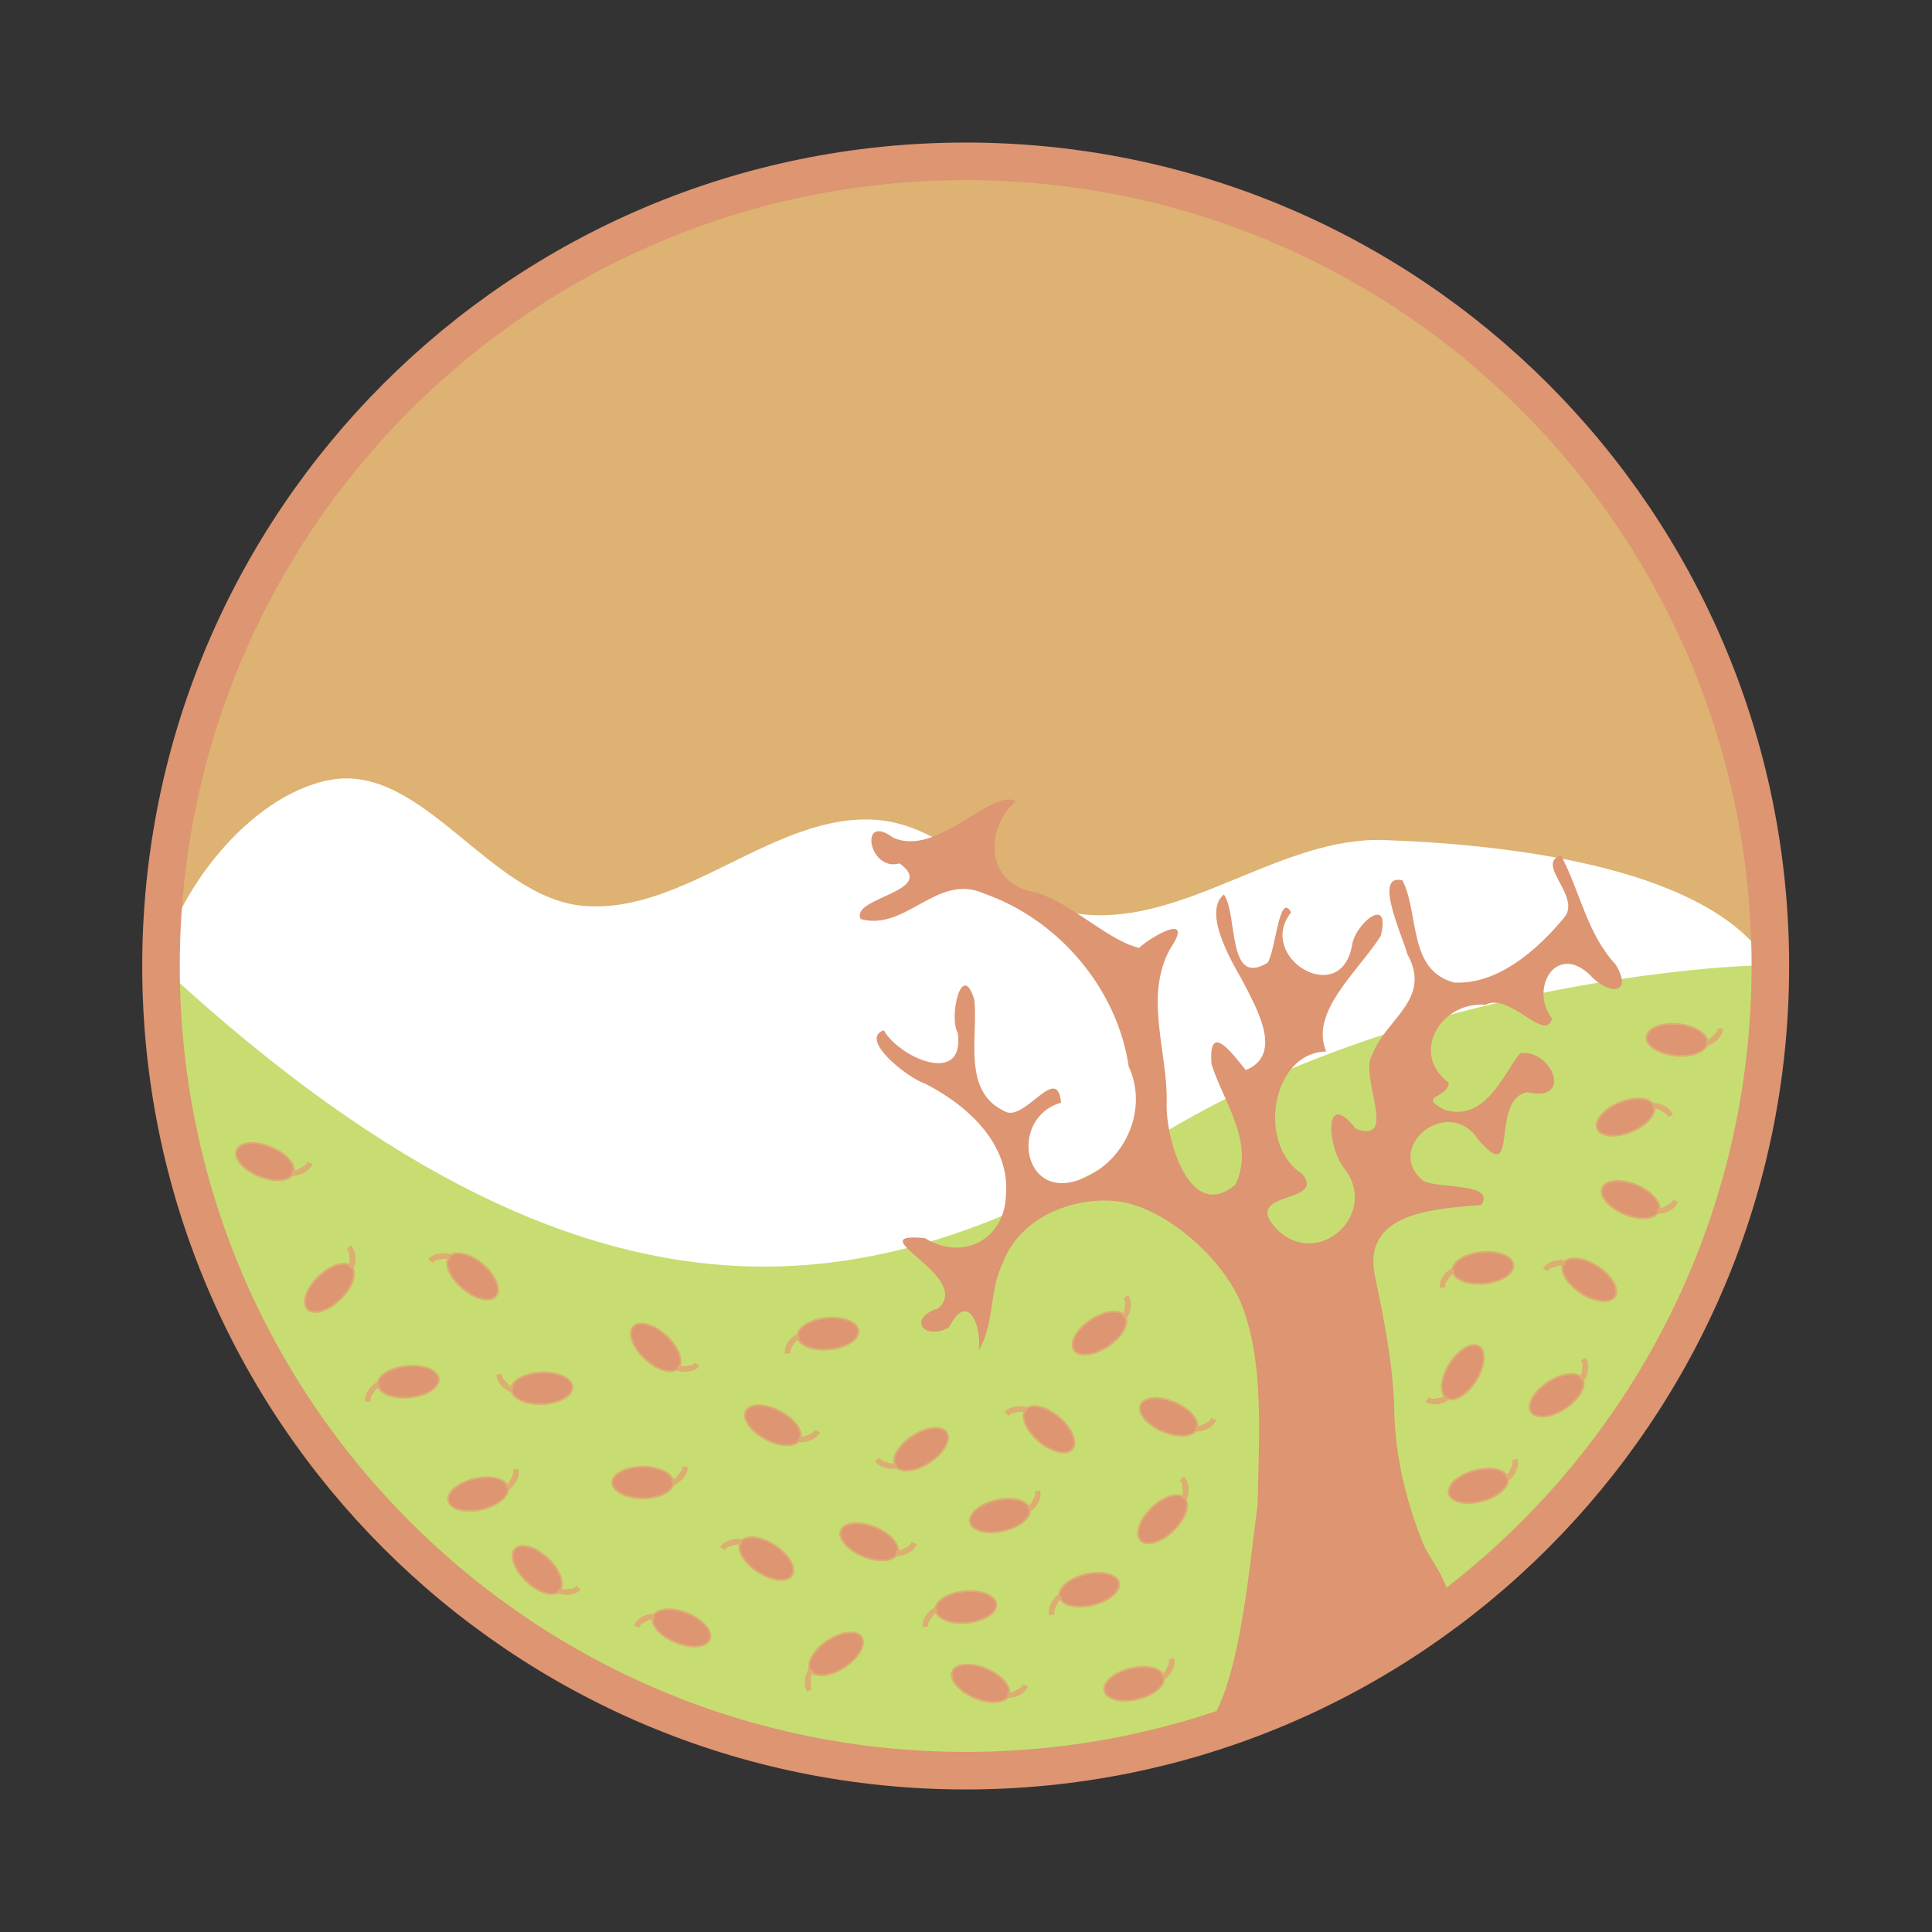 <svg:svg xmlns:dc="http://purl.org/dc/elements/1.1/" xmlns:ns1="http://sodipodi.sourceforge.net/DTD/sodipodi-0.dtd" xmlns:ns2="http://www.inkscape.org/namespaces/inkscape" xmlns:ns4="http://creativecommons.org/ns#" xmlns:rdf="http://www.w3.org/1999/02/22-rdf-syntax-ns#" xmlns:svg="http://www.w3.org/2000/svg" height="771.741" id="svg2" version="1.1" viewBox="-56.815 -56.941 771.741 771.741" width="771.741" ns1:docname="Novo documento 1" ns2:version="0.47 r22583">
  <svg:rect x="-56.815" y="-56.941" width="771.741" height="771.741" fill="#333333" stroke="none"/>
  <ns1:namedview bordercolor="#666666" borderopacity="1.0" id="base" pagecolor="#ffffff" showgrid="false" ns2:current-layer="layer1" ns2:cx="347.63282" ns2:cy="484.47985" ns2:document-units="px" ns2:pageopacity="0.0" ns2:pageshadow="2" ns2:window-height="838" ns2:window-maximized="1" ns2:window-width="1600" ns2:window-x="-8" ns2:window-y="-8" ns2:zoom="0.49497475" />
  <svg:g id="layer1" transform="translate(-69.643 -124.86)" ns2:groupmode="layer" ns2:label="Camada 1">
    <svg:g id="g4387">
      <svg:path d="m720 453.79c0 177.52-143.91 321.43-321.43 321.43s-321.43-143.91-321.43-321.43c0.003-177.52 143.91-321.43 321.43-321.43s321.43 143.91 321.43 321.43z" id="path3684-4" style="fill:#ddb272" ns1:cx="398.57144" ns1:cy="453.79074" ns1:rx="321.42856" ns1:ry="321.42856" ns1:type="arc" />
      <svg:path d="m720 453.79c0 177.52-143.91 321.43-321.43 321.43s-321.43-143.91-321.43-321.43c4.861-27.737 34.566-68.113 67.436-74.312 37.024-6.983 63.698 46.986 101.23 50.284 40.486 3.558 76.44-37.204 116.98-34.366 30.479 2.134 53.06 35.067 83.488 37.837 40.894 3.723 78.506-31.22 119.54-29.752 54.024 1.932 131.34 11.821 154.18 50.31z" id="path3684-7" style="fill:#ffffff" ns1:nodetypes="cscassasc" />
      <svg:path d="m720 453.79c0 177.52-143.91 321.43-321.43 321.43s-321.43-143.91-321.43-321.43c184.49 171.09 299.61 126.66 401.86 65.86 109.08-64.86 248.05-67.32 241-65.86z" id="path3684-1" style="fill:#c7dd72" ns1:nodetypes="cscsc" />
      <svg:path d="m490.71 761.31c17.027-9.953 21.336-70.727 24.506-92.418 0.364-26.239 2.682-55.048-5.831-78.314-6.603-18.044-26.686-36.315-44.329-41.591-16.46-4.922-43.654 2.001-51.592 23.33-5.604 10.914-3.241 24.448-9.689 34.865 1.376-9.49-4.412-23.915-11.828-9.06-10.329 5.614-16.678-3.768-4.369-7.545 14.4-12.669-33.002-30.686-5.28-28.085 15.084 9.362 31.842 0.497 32.343-17.049 1.835-20.46-15.343-35.974-31.986-44.517-7.763-2.631-26.793-17.998-16.799-21.445 6.273 11.012 32.545 22.531 29.538 1.053-3.691-6.486 1.715-29.609 6.651-13.178 1.523 14.817-4.945 36.33 11.827 44.322 7.936 5.279 21.308-19.628 22.798-3.293-20.986 6.014-15.487 40.375 8.634 30.315 17.614-7.346 26.125-28.274 18.399-44.687-4.616-31.417-28.207-58.899-57.972-69.234-18.553-8.271-31.064 15.262-49.065 10.259-4.479-8.707 31.147-10.907 15.53-22.221-12.557 3.47-16.277-20.459-2.753-10.384 17.499 8.317 39.703-19.878 49.02-14.449-13.019 11.86-11.387 33.436 8.064 36.382 14.856 4.572 28.546 19.047 41.268 22.193 5.536-5.003 22.441-14.437 12.364 0.513-10.495 19.32-0.684 41.298-1.313 61.78-0.361 14.203 9.302 47.841 27.574 32.161 7.808-16.678-4.857-32.833-9.64-47.977-1.446-18.037 8.951-3.405 13.673 2.335 15.685-6.349 3.634-25.866-1.665-36.347-5.44-9.447-15.144-27.093-7.073-33.802 5.694 8.027 1.126 37.348 17.487 27.243 3.199-4.977 4.662-28.696 9.343-20.111-14.188 18.125 20.177 38.656 24.399 12.89 1.433-8.553 15.558-20.1 11.454-3.497-9.166 14.396-28.531 30.369-21.825 46.191-22.017 0.47-27.681 37.456-9.634 48.849 10.273 12.301-24.912 6.45-10.166 22.069 16.439 16.513 41.173-6.031 27.075-24.13-7.158-8.988-8.221-32.409 4.651-15.833 17.346 5.987 0.722-21.457 6.636-29.974 5.275-13.996 23.897-21.868 13.828-39.94-1.726-6.928-13.913-32.456-1.898-29.38 6.796 13.435 2.085 35.849 20.59 40.791 17.562 0.978 33.507-13.255 44.045-26.015 6.921-8.33-11.822-21.377-1.351-24.779 7.685 14.387 10.256 31.062 21.876 43.644 7.376 12.45-3.288 11.997-10.394 4.014-13.502-12.85-24.194 5.752-15.035 17.561-2.635 9.904-16.97-10.731-26.571-5.535-17.812-1.47-30.388 19.364-14.638 31.219-0.798 6.322-12.682 4.993-1.778 10.731 16.492 5.083 23.689-14.76 30.279-22.624 12.724-1.711 21.35 19.945 2.862 15.572-15.377 2.979-2.736 38.44-19.6 19.011-11.929-18.296-38.171 3.192-22.011 16.413 6.193 3.276 29.272 0.659 23.186 9.657-17.677 1.566-47.845 2.414-42.473 28.412 3.711 17.818 7.316 35.455 7.71 53.784 0.395 18.367 4.822 36.339 11.42 52.796 3.391 8.459 19.384 25.004 2.852 30.887-19.654 13.222-50.784 37.362-93.326 46.173z" id="path3829" style="fill:#dd9572" ns1:nodetypes="ccssccccccccccccsccccccccccccccccccccccccccccccccccccccccccsscc" />
      <svg:path d="m720 453.79c0 177.52-143.91 321.43-321.43 321.43s-321.43-143.91-321.43-321.43c0.003-177.52 143.91-321.43 321.43-321.43s321.43 143.91 321.43 321.43z" id="path3684" style="stroke:#dd9572;stroke-width:15;fill:none" ns1:cx="398.57144" ns1:cy="453.79074" ns1:rx="321.42856" ns1:ry="321.42856" ns1:type="arc" />
      <svg:g id="g3854" style="stroke:#ddad72;fill:#dd9572" transform="matrix(.733 0 0 .733 50.815 158.63)">
        <svg:path d="m315.17 684.16c0 4.742-7.462 8.586-16.668 8.586-9.205 0-16.668-3.844-16.668-8.586s7.462-8.586 16.668-8.586c9.205 0 16.668 3.844 16.668 8.586z" id="path3850" style="stroke:#ddad72;fill:#dd9572" ns1:cx="298.50009" ns1:cy="684.16156" ns1:rx="16.667517" ns1:ry="8.586297" ns1:type="arc" />
        <svg:path d="m314.41 684.41c3.249-1.171 7.071-4.706 7.071-8.839" id="path3852" style="stroke:#ddad72;stroke-width:3;fill:#dd9572" />
      </svg:g>
      <svg:g id="g3854-4" style="stroke:#ddad72;fill:#dd9572" transform="matrix(.679 .276 -.276 .679 346.16 136.88)">
        <svg:path d="m315.17 684.16c0 4.742-7.462 8.586-16.668 8.586-9.205 0-16.668-3.844-16.668-8.586s7.462-8.586 16.668-8.586c9.205 0 16.668 3.844 16.668 8.586z" id="path3850-8" style="stroke:#ddad72;fill:#dd9572" ns1:cx="298.50009" ns1:cy="684.16156" ns1:rx="16.667517" ns1:ry="8.586297" ns1:type="arc" />
        <svg:path d="m314.41 684.41c3.249-1.171 7.071-4.706 7.071-8.839" id="path3852-8" style="stroke:#ddad72;stroke-width:3;fill:#dd9572" />
      </svg:g>
      <svg:g id="g3854-45" style="stroke:#ddad72;fill:#dd9572" transform="matrix(-.713 .171 -.171 -.713 777.73 1139.7)">
        <svg:path d="m315.17 684.16c0 4.742-7.462 8.586-16.668 8.586-9.205 0-16.668-3.844-16.668-8.586s7.462-8.586 16.668-8.586c9.205 0 16.668 3.844 16.668 8.586z" id="path3850-5" style="stroke:#ddad72;fill:#dd9572" ns1:cx="298.50009" ns1:cy="684.16156" ns1:rx="16.667517" ns1:ry="8.586297" ns1:type="arc" />
        <svg:path d="m314.41 684.41c3.249-1.171 7.071-4.706 7.071-8.839" id="path3852-1" style="stroke:#ddad72;stroke-width:3;fill:#dd9572" />
      </svg:g>
      <svg:g id="g3854-1" style="stroke:#ddad72;fill:#dd9572" transform="matrix(.648 .343 -.343 .648 362.8 91.518)">
        <svg:path d="m315.17 684.16c0 4.742-7.462 8.586-16.668 8.586-9.205 0-16.668-3.844-16.668-8.586s7.462-8.586 16.668-8.586c9.205 0 16.668 3.844 16.668 8.586z" id="path3850-1" style="stroke:#ddad72;fill:#dd9572" ns1:cx="298.50009" ns1:cy="684.16156" ns1:rx="16.667517" ns1:ry="8.586297" ns1:type="arc" />
        <svg:path d="m314.41 684.41c3.249-1.171 7.071-4.706 7.071-8.839" id="path3852-5" style="stroke:#ddad72;stroke-width:3;fill:#dd9572" />
      </svg:g>
      <svg:g id="g3854-6" style="stroke:#ddad72;fill:#dd9572" transform="matrix(.526 -.511 .511 .526 -29.399 467.44)">
        <svg:path d="m315.17 684.16c0 4.742-7.462 8.586-16.668 8.586-9.205 0-16.668-3.844-16.668-8.586s7.462-8.586 16.668-8.586c9.205 0 16.668 3.844 16.668 8.586z" id="path3850-14" style="stroke:#ddad72;fill:#dd9572" ns1:cx="298.50009" ns1:cy="684.16156" ns1:rx="16.667517" ns1:ry="8.586297" ns1:type="arc" />
        <svg:path d="m314.41 684.41c3.249-1.171 7.071-4.706 7.071-8.839" id="path3852-2" style="stroke:#ddad72;stroke-width:3;fill:#dd9572" />
      </svg:g>
      <svg:g id="g3854-2" style="stroke:#ddad72;fill:#dd9572" transform="matrix(-.613 -.403 .403 -.613 226.22 1230.2)">
        <svg:path d="m315.17 684.16c0 4.742-7.462 8.586-16.668 8.586-9.205 0-16.668-3.844-16.668-8.586s7.462-8.586 16.668-8.586c9.205 0 16.668 3.844 16.668 8.586z" id="path3850-2" style="stroke:#ddad72;fill:#dd9572" ns1:cx="298.50009" ns1:cy="684.16156" ns1:rx="16.667517" ns1:ry="8.586297" ns1:type="arc" />
        <svg:path d="m314.41 684.41c3.249-1.171 7.071-4.706 7.071-8.839" id="path3852-16" style="stroke:#ddad72;stroke-width:3;fill:#dd9572" />
      </svg:g>
      <svg:g id="g3854-5" style="stroke:#ddad72;fill:#dd9572" transform="matrix(-.389 .621 .621 .389 288.4 164.55)">
        <svg:path d="m315.17 684.16c0 4.742-7.462 8.586-16.668 8.586-9.205 0-16.668-3.844-16.668-8.586s7.462-8.586 16.668-8.586c9.205 0 16.668 3.844 16.668 8.586z" id="path3850-7" style="stroke:#ddad72;fill:#dd9572" ns1:cx="298.50009" ns1:cy="684.16156" ns1:rx="16.667517" ns1:ry="8.586297" ns1:type="arc" />
        <svg:path d="m314.41 684.41c3.249-1.171 7.071-4.706 7.071-8.839" id="path3852-6" style="stroke:#ddad72;stroke-width:3;fill:#dd9572" />
      </svg:g>
      <svg:g id="g3854-8" style="stroke:#ddad72;fill:#dd9572" transform="matrix(-.611 .406 -.406 -.611 806.98 1025.4)">
        <svg:path d="m315.17 684.16c0 4.742-7.462 8.586-16.668 8.586-9.205 0-16.668-3.844-16.668-8.586s7.462-8.586 16.668-8.586c9.205 0 16.668 3.844 16.668 8.586z" id="path3850-9" style="stroke:#ddad72;fill:#dd9572" ns1:cx="298.50009" ns1:cy="684.16156" ns1:rx="16.667517" ns1:ry="8.586297" ns1:type="arc" />
        <svg:path d="m314.41 684.41c3.249-1.171 7.071-4.706 7.071-8.839" id="path3852-27" style="stroke:#ddad72;stroke-width:3;fill:#dd9572" />
      </svg:g>
      <svg:g id="g3854-54" style="stroke:#ddad72;fill:#dd9572" transform="matrix(.715 -.16 .16 .715 89.324 231.9)">
        <svg:path d="m315.17 684.16c0 4.742-7.462 8.586-16.668 8.586-9.205 0-16.668-3.844-16.668-8.586s7.462-8.586 16.668-8.586c9.205 0 16.668 3.844 16.668 8.586z" id="path3850-3" style="stroke:#ddad72;fill:#dd9572" ns1:cx="298.50009" ns1:cy="684.16156" ns1:rx="16.667517" ns1:ry="8.586297" ns1:type="arc" />
        <svg:path d="m314.41 684.41c3.249-1.171 7.071-4.706 7.071-8.839" id="path3852-12" style="stroke:#ddad72;stroke-width:3;fill:#dd9572" />
      </svg:g>
      <svg:g id="g3854-41" style="stroke:#ddad72;fill:#dd9572" transform="matrix(.674 .288 -.288 .674 400.35 193.24)">
        <svg:path d="m315.17 684.16c0 4.742-7.462 8.586-16.668 8.586-9.205 0-16.668-3.844-16.668-8.586s7.462-8.586 16.668-8.586c9.205 0 16.668 3.844 16.668 8.586z" id="path3850-13" style="stroke:#ddad72;fill:#dd9572" ns1:cx="298.50009" ns1:cy="684.16156" ns1:rx="16.667517" ns1:ry="8.586297" ns1:type="arc" />
        <svg:path d="m314.41 684.41c3.249-1.171 7.071-4.706 7.071-8.839" id="path3852-87" style="stroke:#ddad72;stroke-width:3;fill:#dd9572" />
      </svg:g>
      <svg:g id="g3854-4-4" style="stroke:#ddad72;fill:#dd9572" transform="matrix(-.679 -.276 .276 -.679 298.91 1265.1)">
        <svg:path d="m315.17 684.16c0 4.742-7.462 8.586-16.668 8.586-9.205 0-16.668-3.844-16.668-8.586s7.462-8.586 16.668-8.586c9.205 0 16.668 3.844 16.668 8.586z" id="path3850-8-2" style="stroke:#ddad72;fill:#dd9572" ns1:cx="298.50009" ns1:cy="684.16156" ns1:rx="16.667517" ns1:ry="8.586297" ns1:type="arc" />
        <svg:path d="m314.41 684.41c3.249-1.171 7.071-4.706 7.071-8.839" id="path3852-8-7" style="stroke:#ddad72;stroke-width:3;fill:#dd9572" />
      </svg:g>
      <svg:g id="g3854-45-7" style="stroke:#ddad72;fill:#dd9572" transform="matrix(.713 -.171 .171 .713 136.04 303.74)">
        <svg:path d="m315.17 684.16c0 4.742-7.462 8.586-16.668 8.586-9.205 0-16.668-3.844-16.668-8.586s7.462-8.586 16.668-8.586c9.205 0 16.668 3.844 16.668 8.586z" id="path3850-5-9" style="stroke:#ddad72;fill:#dd9572" ns1:cx="298.50009" ns1:cy="684.16156" ns1:rx="16.667517" ns1:ry="8.586297" ns1:type="arc" />
        <svg:path d="m314.41 684.41c3.249-1.171 7.071-4.706 7.071-8.839" id="path3852-1-3" style="stroke:#ddad72;stroke-width:3;fill:#dd9572" />
      </svg:g>
      <svg:g id="g3854-2-1" style="stroke:#ddad72;fill:#dd9572" transform="matrix(-.613 .403 .403 .613 288.01 107.13)">
        <svg:path d="m315.17 684.16c0 4.742-7.462 8.586-16.668 8.586-9.205 0-16.668-3.844-16.668-8.586s7.462-8.586 16.668-8.586c9.205 0 16.668 3.844 16.668 8.586z" id="path3850-2-9" style="stroke:#ddad72;fill:#dd9572" ns1:cx="298.50009" ns1:cy="684.16156" ns1:rx="16.667517" ns1:ry="8.586297" ns1:type="arc" />
        <svg:path d="m314.41 684.41c3.249-1.171 7.071-4.706 7.071-8.839" id="path3852-16-8" style="stroke:#ddad72;stroke-width:3;fill:#dd9572" />
      </svg:g>
      <svg:g id="g3854-8-6" style="stroke:#ddad72;fill:#dd9572" transform="matrix(.707 -.194 .194 .707 259.59 235.64)">
        <svg:path d="m315.17 684.16c0 4.742-7.462 8.586-16.668 8.586-9.205 0-16.668-3.844-16.668-8.586s7.462-8.586 16.668-8.586c9.205 0 16.668 3.844 16.668 8.586z" id="path3850-9-5" style="stroke:#ddad72;fill:#dd9572" ns1:cx="298.50009" ns1:cy="684.16156" ns1:rx="16.667517" ns1:ry="8.586297" ns1:type="arc" />
        <svg:path d="m314.41 684.41c3.249-1.171 7.071-4.706 7.071-8.839" id="path3852-27-0" style="stroke:#ddad72;stroke-width:3;fill:#dd9572" />
      </svg:g>
      <svg:g id="g3854-41-2" style="stroke:#ddad72;fill:#dd9572" transform="matrix(-.73 .071 -.071 -.73 665.13 1188.1)">
        <svg:path d="m315.17 684.16c0 4.742-7.462 8.586-16.668 8.586-9.205 0-16.668-3.844-16.668-8.586s7.462-8.586 16.668-8.586c9.205 0 16.668 3.844 16.668 8.586z" id="path3850-13-8" style="stroke:#ddad72;fill:#dd9572" ns1:cx="298.50009" ns1:cy="684.16156" ns1:rx="16.667517" ns1:ry="8.586297" ns1:type="arc" />
        <svg:path d="m314.41 684.41c3.249-1.171 7.071-4.706 7.071-8.839" id="path3852-87-6" style="stroke:#ddad72;stroke-width:3;fill:#dd9572" />
      </svg:g>
      <svg:g id="g3854-4-2" style="stroke:#ddad72;fill:#dd9572" transform="matrix(.614 -.401 .401 .614 177 324.9)">
        <svg:path d="m315.17 684.16c0 4.742-7.462 8.586-16.668 8.586-9.205 0-16.668-3.844-16.668-8.586s7.462-8.586 16.668-8.586c9.205 0 16.668 3.844 16.668 8.586z" id="path3850-8-4" style="stroke:#ddad72;fill:#dd9572" ns1:cx="298.50009" ns1:cy="684.16156" ns1:rx="16.667517" ns1:ry="8.586297" ns1:type="arc" />
        <svg:path d="m314.41 684.41c3.249-1.171 7.071-4.706 7.071-8.839" id="path3852-8-8" style="stroke:#ddad72;stroke-width:3;fill:#dd9572" />
      </svg:g>
      <svg:g id="g3854-45-6" style="stroke:#ddad72;fill:#dd9572" transform="matrix(.529 .508 -.508 .529 417.08 181.47)">
        <svg:path d="m315.17 684.16c0 4.742-7.462 8.586-16.668 8.586-9.205 0-16.668-3.844-16.668-8.586s7.462-8.586 16.668-8.586c9.205 0 16.668 3.844 16.668 8.586z" id="path3850-5-5" style="stroke:#ddad72;fill:#dd9572" ns1:cx="298.50009" ns1:cy="684.16156" ns1:rx="16.667517" ns1:ry="8.586297" ns1:type="arc" />
        <svg:path d="m314.41 684.41c3.249-1.171 7.071-4.706 7.071-8.839" id="path3852-1-0" style="stroke:#ddad72;stroke-width:3;fill:#dd9572" />
      </svg:g>
      <svg:g id="g3854-2-9" style="stroke:#ddad72;fill:#dd9572" transform="matrix(-.613 -.403 .403 -.613 554.93 1118.8)">
        <svg:path d="m315.17 684.16c0 4.742-7.462 8.586-16.668 8.586-9.205 0-16.668-3.844-16.668-8.586s7.462-8.586 16.668-8.586c9.205 0 16.668 3.844 16.668 8.586z" id="path3850-2-0" style="stroke:#ddad72;fill:#dd9572" ns1:cx="298.50009" ns1:cy="684.16156" ns1:rx="16.667517" ns1:ry="8.586297" ns1:type="arc" />
        <svg:path d="m314.41 684.41c3.249-1.171 7.071-4.706 7.071-8.839" id="path3852-16-0" style="stroke:#ddad72;stroke-width:3;fill:#dd9572" />
      </svg:g>
      <svg:g id="g3854-8-61" style="stroke:#ddad72;fill:#dd9572" transform="matrix(-.559 -.474 .474 -.559 274.42 1162.8)">
        <svg:path d="m315.17 684.16c0 4.742-7.462 8.586-16.668 8.586-9.205 0-16.668-3.844-16.668-8.586s7.462-8.586 16.668-8.586c9.205 0 16.668 3.844 16.668 8.586z" id="path3850-9-3" style="stroke:#ddad72;fill:#dd9572" ns1:cx="298.50009" ns1:cy="684.16156" ns1:rx="16.667517" ns1:ry="8.586297" ns1:type="arc" />
        <svg:path d="m314.41 684.41c3.249-1.171 7.071-4.706 7.071-8.839" id="path3852-27-8" style="stroke:#ddad72;stroke-width:3;fill:#dd9572" />
      </svg:g>
      <svg:g id="g3854-41-9" style="stroke:#ddad72;fill:#dd9572" transform="matrix(.674 .288 -.288 .674 475.52 86.81)">
        <svg:path d="m315.17 684.16c0 4.742-7.462 8.586-16.668 8.586-9.205 0-16.668-3.844-16.668-8.586s7.462-8.586 16.668-8.586c9.205 0 16.668 3.844 16.668 8.586z" id="path3850-13-3" style="stroke:#ddad72;fill:#dd9572" ns1:cx="298.50009" ns1:cy="684.16156" ns1:rx="16.667517" ns1:ry="8.586297" ns1:type="arc" />
        <svg:path d="m314.41 684.41c3.249-1.171 7.071-4.706 7.071-8.839" id="path3852-87-4" style="stroke:#ddad72;stroke-width:3;fill:#dd9572" />
      </svg:g>
      <svg:g id="g3854-5-4" style="stroke:#ddad72;fill:#dd9572" transform="matrix(-.733 .031 .031 .733 426.9 111.71)">
        <svg:path d="m315.17 684.16c0 4.742-7.462 8.586-16.668 8.586-9.205 0-16.668-3.844-16.668-8.586s7.462-8.586 16.668-8.586c9.205 0 16.668 3.844 16.668 8.586z" id="path3850-7-6" style="stroke:#ddad72;fill:#dd9572" ns1:cx="298.50009" ns1:cy="684.16156" ns1:rx="16.667517" ns1:ry="8.586297" ns1:type="arc" />
        <svg:path d="m314.41 684.41c3.249-1.171 7.071-4.706 7.071-8.839" id="path3852-6-0" style="stroke:#ddad72;stroke-width:3;fill:#dd9572" />
      </svg:g>
      <svg:g id="g3854-8-6-6" style="stroke:#ddad72;fill:#dd9572" transform="matrix(.715 -.164 .164 .715 -121.82 224.52)">
        <svg:path d="m315.17 684.16c0 4.742-7.462 8.586-16.668 8.586-9.205 0-16.668-3.844-16.668-8.586s7.462-8.586 16.668-8.586c9.205 0 16.668 3.844 16.668 8.586z" id="path3850-9-5-6" style="stroke:#ddad72;fill:#dd9572" ns1:cx="298.50009" ns1:cy="684.16156" ns1:rx="16.667517" ns1:ry="8.586297" ns1:type="arc" />
        <svg:path d="m314.41 684.41c3.249-1.171 7.071-4.706 7.071-8.839" id="path3852-27-0-1" style="stroke:#ddad72;stroke-width:3;fill:#dd9572" />
      </svg:g>
      <svg:g id="g3854-4-2-8" style="stroke:#ddad72;fill:#dd9572" transform="matrix(.538 .498 -.498 .538 454.88 89.399)">
        <svg:path d="m315.17 684.16c0 4.742-7.462 8.586-16.668 8.586-9.205 0-16.668-3.844-16.668-8.586s7.462-8.586 16.668-8.586c9.205 0 16.668 3.844 16.668 8.586z" id="path3850-8-4-4" style="stroke:#ddad72;fill:#dd9572" ns1:cx="298.50009" ns1:cy="684.16156" ns1:rx="16.667517" ns1:ry="8.586297" ns1:type="arc" />
        <svg:path d="m314.41 684.41c3.249-1.171 7.071-4.706 7.071-8.839" id="path3852-8-8-9" style="stroke:#ddad72;stroke-width:3;fill:#dd9572" />
      </svg:g>
      <svg:g id="g3854-41-2-6" style="stroke:#ddad72;fill:#dd9572" transform="matrix(-.73 .071 -.071 -.73 442.38 1098.1)">
        <svg:path d="m315.17 684.16c0 4.742-7.462 8.586-16.668 8.586-9.205 0-16.668-3.844-16.668-8.586s7.462-8.586 16.668-8.586c9.205 0 16.668 3.844 16.668 8.586z" id="path3850-13-8-3" style="stroke:#ddad72;fill:#dd9572" ns1:cx="298.50009" ns1:cy="684.16156" ns1:rx="16.667517" ns1:ry="8.586297" ns1:type="arc" />
        <svg:path d="m314.41 684.41c3.249-1.171 7.071-4.706 7.071-8.839" id="path3852-87-6-7" style="stroke:#ddad72;stroke-width:3;fill:#dd9572" />
      </svg:g>
      <svg:g id="g3854-8-61-8" style="stroke:#ddad72;fill:#dd9572" transform="matrix(-.559 -.474 .474 -.559 44.191 1101.7)">
        <svg:path d="m315.17 684.16c0 4.742-7.462 8.586-16.668 8.586-9.205 0-16.668-3.844-16.668-8.586s7.462-8.586 16.668-8.586c9.205 0 16.668 3.844 16.668 8.586z" id="path3850-9-3-8" style="stroke:#ddad72;fill:#dd9572" ns1:cx="298.50009" ns1:cy="684.16156" ns1:rx="16.667517" ns1:ry="8.586297" ns1:type="arc" />
        <svg:path d="m314.41 684.41c3.249-1.171 7.071-4.706 7.071-8.839" id="path3852-27-8-2" style="stroke:#ddad72;stroke-width:3;fill:#dd9572" />
      </svg:g>
      <svg:g id="g3854-6-9" style="stroke:#ddad72;fill:#dd9572" transform="matrix(.526 -.511 .511 .526 -362.21 375.04)">
        <svg:path d="m315.17 684.16c0 4.742-7.462 8.586-16.668 8.586-9.205 0-16.668-3.844-16.668-8.586s7.462-8.586 16.668-8.586c9.205 0 16.668 3.844 16.668 8.586z" id="path3850-14-1" style="stroke:#ddad72;fill:#dd9572" ns1:cx="298.50009" ns1:cy="684.16156" ns1:rx="16.667517" ns1:ry="8.586297" ns1:type="arc" />
        <svg:path d="m314.41 684.41c3.249-1.171 7.071-4.706 7.071-8.839" id="path3852-2-3" style="stroke:#ddad72;stroke-width:3;fill:#dd9572" />
      </svg:g>
      <svg:g id="g3854-4-2-5" style="stroke:#ddad72;fill:#dd9572" transform="matrix(.679 .276 -.276 .679 104.8 -14.986)">
        <svg:path d="m315.17 684.16c0 4.742-7.462 8.586-16.668 8.586-9.205 0-16.668-3.844-16.668-8.586s7.462-8.586 16.668-8.586c9.205 0 16.668 3.844 16.668 8.586z" id="path3850-8-4-9" style="stroke:#ddad72;fill:#dd9572" ns1:cx="298.50009" ns1:cy="684.16156" ns1:rx="16.667517" ns1:ry="8.586297" ns1:type="arc" />
        <svg:path d="m314.41 684.41c3.249-1.171 7.071-4.706 7.071-8.839" id="path3852-8-8-8" style="stroke:#ddad72;stroke-width:3;fill:#dd9572" />
      </svg:g>
      <svg:g id="g3854-8-6-4" style="stroke:#ddad72;fill:#dd9572" transform="matrix(.611 -.406 .406 .611 -8.143 303.59)">
        <svg:path d="m315.17 684.16c0 4.742-7.462 8.586-16.668 8.586-9.205 0-16.668-3.844-16.668-8.586s7.462-8.586 16.668-8.586c9.205 0 16.668 3.844 16.668 8.586z" id="path3850-9-5-0" style="stroke:#ddad72;fill:#dd9572" ns1:cx="298.50009" ns1:cy="684.16156" ns1:rx="16.667517" ns1:ry="8.586297" ns1:type="arc" />
        <svg:path d="m314.41 684.41c3.249-1.171 7.071-4.706 7.071-8.839" id="path3852-27-0-7" style="stroke:#ddad72;stroke-width:3;fill:#dd9572" />
      </svg:g>
      <svg:g id="g3854-41-2-63" style="stroke:#ddad72;fill:#dd9572" transform="matrix(-.73 .071 -.071 -.73 610.06 1078.9)">
        <svg:path d="m315.17 684.16c0 4.742-7.462 8.586-16.668 8.586-9.205 0-16.668-3.844-16.668-8.586s7.462-8.586 16.668-8.586c9.205 0 16.668 3.844 16.668 8.586z" id="path3850-13-8-6" style="stroke:#ddad72;fill:#dd9572" ns1:cx="298.50009" ns1:cy="684.16156" ns1:rx="16.667517" ns1:ry="8.586297" ns1:type="arc" />
        <svg:path d="m314.41 684.41c3.249-1.171 7.071-4.706 7.071-8.839" id="path3852-87-6-1" style="stroke:#ddad72;stroke-width:3;fill:#dd9572" />
      </svg:g>
      <svg:g id="g3854-41-2-4" style="stroke:#ddad72;fill:#dd9572" transform="matrix(-.73 .071 -.071 -.73 871.69 1052.6)">
        <svg:path d="m315.17 684.16c0 4.742-7.462 8.586-16.668 8.586-9.205 0-16.668-3.844-16.668-8.586s7.462-8.586 16.668-8.586c9.205 0 16.668 3.844 16.668 8.586z" id="path3850-13-8-2" style="stroke:#ddad72;fill:#dd9572" ns1:cx="298.50009" ns1:cy="684.16156" ns1:rx="16.667517" ns1:ry="8.586297" ns1:type="arc" />
        <svg:path d="m314.41 684.41c3.249-1.171 7.071-4.706 7.071-8.839" id="path3852-87-6-0" style="stroke:#ddad72;stroke-width:3;fill:#dd9572" />
      </svg:g>
      <svg:g id="g3854-4-9" style="stroke:#ddad72;fill:#dd9572" transform="matrix(.679 .276 -.276 .679 650.28 .166)">
        <svg:path d="m315.17 684.16c0 4.742-7.462 8.586-16.668 8.586-9.205 0-16.668-3.844-16.668-8.586s7.462-8.586 16.668-8.586c9.205 0 16.668 3.844 16.668 8.586z" id="path3850-8-7" style="stroke:#ddad72;fill:#dd9572" ns1:cx="298.50009" ns1:cy="684.16156" ns1:rx="16.667517" ns1:ry="8.586297" ns1:type="arc" />
        <svg:path d="m314.41 684.41c3.249-1.171 7.071-4.706 7.071-8.839" id="path3852-8-3" style="stroke:#ddad72;stroke-width:3;fill:#dd9572" />
      </svg:g>
      <svg:g id="g3854-4-26" style="stroke:#ddad72;fill:#dd9572" transform="matrix(.679 -.276 -.276 -.679 648.26 1061.1)">
        <svg:path d="m315.17 684.16c0 4.742-7.462 8.586-16.668 8.586-9.205 0-16.668-3.844-16.668-8.586s7.462-8.586 16.668-8.586c9.205 0 16.668 3.844 16.668 8.586z" id="path3850-8-0" style="stroke:#ddad72;fill:#dd9572" ns1:cx="298.50009" ns1:cy="684.16156" ns1:rx="16.667517" ns1:ry="8.586297" ns1:type="arc" />
        <svg:path d="m314.41 684.41c3.249-1.171 7.071-4.706 7.071-8.839" id="path3852-8-1" style="stroke:#ddad72;stroke-width:3;fill:#dd9572" />
      </svg:g>
      <svg:g id="g3854-1-6" style="stroke:#ddad72;fill:#dd9572" transform="matrix(.73 .073 -.073 .73 514.72 -37.933)">
        <svg:path d="m315.17 684.16c0 4.742-7.462 8.586-16.668 8.586-9.205 0-16.668-3.844-16.668-8.586s7.462-8.586 16.668-8.586c9.205 0 16.668 3.844 16.668 8.586z" id="path3850-1-5" style="stroke:#ddad72;fill:#dd9572" ns1:cx="298.50009" ns1:cy="684.16156" ns1:rx="16.667517" ns1:ry="8.586297" ns1:type="arc" />
        <svg:path d="m314.41 684.41c3.249-1.171 7.071-4.706 7.071-8.839" id="path3852-5-7" style="stroke:#ddad72;stroke-width:3;fill:#dd9572" />
      </svg:g>
    </svg:g>
  </svg:g>
</svg:svg>
